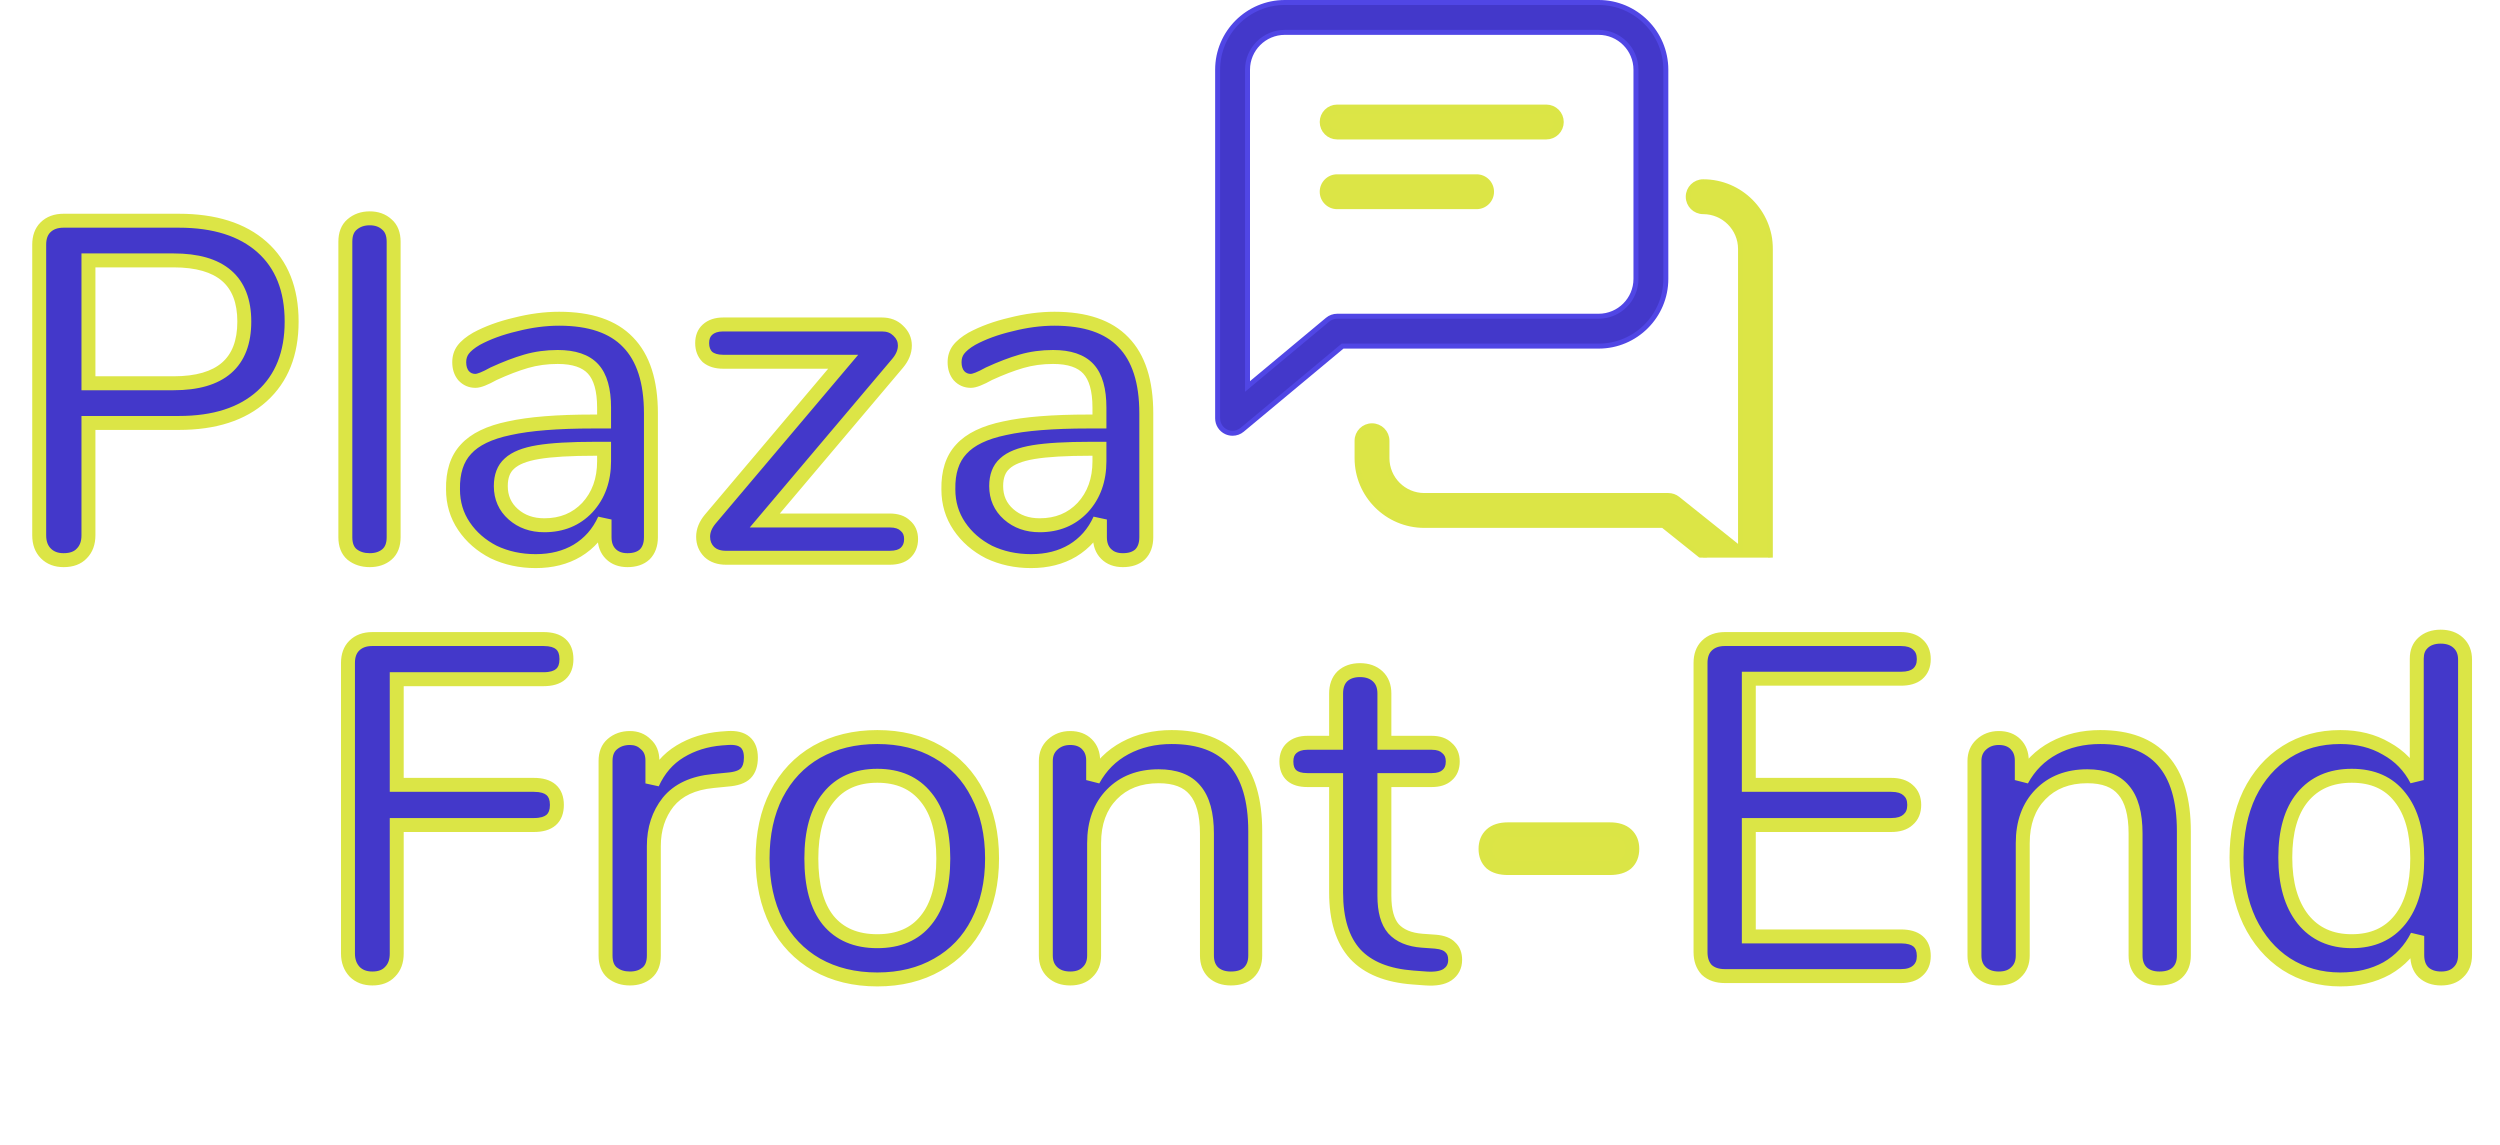 <svg width="251" height="115" viewBox="0 0 251 115" fill="none" xmlns="http://www.w3.org/2000/svg">
<path d="M6.384 56.24C5.648 56.24 5.056 56.016 4.608 55.568C4.16 55.12 3.936 54.512 3.936 53.744V24.56C3.936 23.824 4.144 23.248 4.56 22.832C5.008 22.384 5.616 22.16 6.384 22.16H17.952C21.536 22.16 24.32 23.04 26.304 24.8C28.288 26.56 29.28 29.056 29.28 32.288C29.28 35.488 28.288 37.984 26.304 39.776C24.32 41.568 21.536 42.464 17.952 42.464H8.88V53.744C8.88 54.512 8.656 55.12 8.208 55.568C7.792 56.016 7.184 56.24 6.384 56.24ZM17.424 38.48C22.16 38.48 24.528 36.416 24.528 32.288C24.528 28.192 22.16 26.144 17.424 26.144H8.88V38.48H17.424ZM37.12 56.24C36.416 56.24 35.825 56.048 35.344 55.664C34.897 55.28 34.672 54.704 34.672 53.936V24.272C34.672 23.504 34.897 22.928 35.344 22.544C35.825 22.128 36.416 21.92 37.12 21.92C37.825 21.92 38.401 22.128 38.849 22.544C39.297 22.928 39.52 23.504 39.52 24.272V53.936C39.52 54.704 39.297 55.28 38.849 55.664C38.401 56.048 37.825 56.24 37.12 56.24ZM56.138 32C59.242 32 61.545 32.784 63.05 34.352C64.585 35.92 65.353 38.304 65.353 41.504V53.936C65.353 54.672 65.145 55.248 64.73 55.664C64.314 56.048 63.737 56.24 63.002 56.24C62.297 56.24 61.737 56.032 61.322 55.616C60.906 55.2 60.697 54.64 60.697 53.936V52.16C60.09 53.504 59.178 54.544 57.962 55.28C56.778 55.984 55.386 56.336 53.785 56.336C52.249 56.336 50.842 56.032 49.562 55.424C48.313 54.784 47.322 53.92 46.586 52.832C45.849 51.744 45.481 50.512 45.481 49.136C45.45 47.408 45.882 46.064 46.778 45.104C47.673 44.112 49.13 43.408 51.145 42.992C53.161 42.544 55.962 42.32 59.545 42.32H60.65V40.928C60.65 39.136 60.282 37.84 59.545 37.04C58.809 36.24 57.626 35.84 55.993 35.84C54.873 35.84 53.818 35.984 52.825 36.272C51.834 36.56 50.745 36.976 49.562 37.52C48.697 38 48.09 38.24 47.737 38.24C47.258 38.24 46.858 38.064 46.538 37.712C46.249 37.36 46.105 36.912 46.105 36.368C46.105 35.888 46.233 35.472 46.489 35.12C46.778 34.736 47.225 34.368 47.834 34.016C48.953 33.408 50.266 32.928 51.77 32.576C53.273 32.192 54.73 32 56.138 32ZM54.65 52.736C56.41 52.736 57.849 52.144 58.969 50.96C60.09 49.744 60.65 48.192 60.65 46.304V45.056H59.785C57.289 45.056 55.37 45.168 54.026 45.392C52.681 45.616 51.721 46 51.145 46.544C50.569 47.056 50.282 47.808 50.282 48.8C50.282 49.952 50.697 50.896 51.529 51.632C52.361 52.368 53.401 52.736 54.65 52.736ZM89.313 52.256C90.017 52.256 90.545 52.432 90.897 52.784C91.281 53.104 91.473 53.552 91.473 54.128C91.473 54.704 91.281 55.168 90.897 55.52C90.545 55.84 90.017 56 89.313 56H72.897C72.193 56 71.633 55.808 71.217 55.424C70.801 55.008 70.593 54.496 70.593 53.888C70.593 53.28 70.833 52.688 71.313 52.112L84.657 36.32H72.609C71.937 36.32 71.409 36.16 71.025 35.84C70.673 35.488 70.497 35.024 70.497 34.448C70.497 33.872 70.673 33.424 71.025 33.104C71.409 32.752 71.937 32.576 72.609 32.576H88.545C89.217 32.576 89.761 32.784 90.177 33.2C90.625 33.616 90.849 34.112 90.849 34.688C90.849 35.296 90.609 35.888 90.129 36.464L76.785 52.256H89.313ZM105.872 32C108.976 32 111.28 32.784 112.784 34.352C114.32 35.92 115.088 38.304 115.088 41.504V53.936C115.088 54.672 114.88 55.248 114.464 55.664C114.048 56.048 113.472 56.24 112.736 56.24C112.032 56.24 111.472 56.032 111.056 55.616C110.64 55.2 110.432 54.64 110.432 53.936V52.16C109.824 53.504 108.912 54.544 107.696 55.28C106.512 55.984 105.12 56.336 103.52 56.336C101.984 56.336 100.576 56.032 99.296 55.424C98.048 54.784 97.056 53.92 96.32 52.832C95.584 51.744 95.216 50.512 95.216 49.136C95.184 47.408 95.616 46.064 96.512 45.104C97.408 44.112 98.864 43.408 100.88 42.992C102.896 42.544 105.696 42.32 109.28 42.32H110.384V40.928C110.384 39.136 110.016 37.84 109.28 37.04C108.544 36.24 107.36 35.84 105.728 35.84C104.608 35.84 103.552 35.984 102.56 36.272C101.568 36.56 100.48 36.976 99.296 37.52C98.432 38 97.824 38.24 97.472 38.24C96.992 38.24 96.592 38.064 96.272 37.712C95.984 37.36 95.84 36.912 95.84 36.368C95.84 35.888 95.968 35.472 96.224 35.12C96.512 34.736 96.96 34.368 97.568 34.016C98.688 33.408 100 32.928 101.504 32.576C103.008 32.192 104.464 32 105.872 32ZM104.384 52.736C106.144 52.736 107.584 52.144 108.704 50.96C109.824 49.744 110.384 48.192 110.384 46.304V45.056H109.52C107.024 45.056 105.104 45.168 103.76 45.392C102.416 45.616 101.456 46 100.88 46.544C100.304 47.056 100.016 47.808 100.016 48.8C100.016 49.952 100.432 50.896 101.264 51.632C102.096 52.368 103.136 52.736 104.384 52.736Z" fill="#4338CA"/>
<path d="M4.608 55.568L4.113 56.063L4.113 56.063L4.608 55.568ZM4.56 22.832L4.065 22.337L4.065 22.337L4.56 22.832ZM26.304 24.8L26.768 24.276L26.768 24.276L26.304 24.8ZM26.304 39.776L25.835 39.257L25.835 39.257L26.304 39.776ZM8.88 42.464V41.764H8.18V42.464H8.88ZM8.208 55.568L7.713 55.073L7.704 55.082L7.695 55.092L8.208 55.568ZM8.88 26.144V25.444H8.18V26.144H8.88ZM8.88 38.48H8.18V39.18H8.88V38.48ZM6.384 55.54C5.801 55.54 5.398 55.368 5.103 55.073L4.113 56.063C4.714 56.663 5.495 56.94 6.384 56.94V55.54ZM5.103 55.073C4.813 54.783 4.636 54.368 4.636 53.744H3.236C3.236 54.656 3.507 55.457 4.113 56.063L5.103 55.073ZM4.636 53.744V24.56H3.236V53.744H4.636ZM4.636 24.56C4.636 23.96 4.801 23.581 5.055 23.327L4.065 22.337C3.487 22.915 3.236 23.688 3.236 24.56H4.636ZM5.055 23.327C5.345 23.037 5.76 22.86 6.384 22.86V21.46C5.472 21.46 4.671 21.731 4.065 22.337L5.055 23.327ZM6.384 22.86H17.952V21.46H6.384V22.86ZM17.952 22.86C21.426 22.86 24.023 23.712 25.84 25.324L26.768 24.276C24.617 22.368 21.646 21.46 17.952 21.46V22.86ZM25.84 25.324C27.642 26.922 28.58 29.209 28.58 32.288H29.98C29.98 28.903 28.934 26.198 26.768 24.276L25.84 25.324ZM28.58 32.288C28.58 35.333 27.643 37.623 25.835 39.257L26.773 40.295C28.933 38.345 29.98 35.644 29.98 32.288H28.58ZM25.835 39.257C24.018 40.898 21.423 41.764 17.952 41.764V43.164C21.649 43.164 24.622 42.238 26.773 40.295L25.835 39.257ZM17.952 41.764H8.88V43.164H17.952V41.764ZM8.18 42.464V53.744H9.58V42.464H8.18ZM8.18 53.744C8.18 54.368 8.003 54.783 7.713 55.073L8.703 56.063C9.309 55.457 9.58 54.656 9.58 53.744H8.18ZM7.695 55.092C7.449 55.356 7.053 55.54 6.384 55.54V56.94C7.315 56.94 8.135 56.675 8.721 56.044L7.695 55.092ZM17.424 39.18C19.878 39.18 21.849 38.647 23.212 37.46C24.593 36.256 25.228 34.487 25.228 32.288H23.828C23.828 34.217 23.279 35.544 22.292 36.404C21.287 37.281 19.706 37.78 17.424 37.78V39.18ZM25.228 32.288C25.228 30.104 24.592 28.346 23.21 27.151C21.847 25.972 19.877 25.444 17.424 25.444V26.844C19.707 26.844 21.289 27.34 22.294 28.209C23.28 29.062 23.828 30.377 23.828 32.288H25.228ZM17.424 25.444H8.88V26.844H17.424V25.444ZM8.18 26.144V38.48H9.58V26.144H8.18ZM8.88 39.18H17.424V37.78H8.88V39.18ZM35.344 55.664L34.889 56.196L34.898 56.203L34.907 56.211L35.344 55.664ZM35.344 22.544L35.8 23.076L35.803 23.073L35.344 22.544ZM38.849 22.544L38.372 23.057L38.382 23.066L38.393 23.076L38.849 22.544ZM38.849 55.664L39.304 56.196L38.849 55.664ZM37.12 55.54C36.551 55.54 36.12 55.388 35.782 55.117L34.907 56.211C35.529 56.708 36.282 56.94 37.12 56.94V55.54ZM35.8 55.133C35.551 54.919 35.373 54.566 35.373 53.936H33.972C33.972 54.843 34.242 55.641 34.889 56.196L35.8 55.133ZM35.373 53.936V24.272H33.972V53.936H35.373ZM35.373 24.272C35.373 23.642 35.551 23.289 35.8 23.076L34.889 22.012C34.242 22.567 33.972 23.366 33.972 24.272H35.373ZM35.803 23.073C36.142 22.779 36.565 22.62 37.12 22.62V21.22C36.268 21.22 35.507 21.477 34.886 22.015L35.803 23.073ZM37.12 22.62C37.676 22.62 38.073 22.779 38.372 23.057L39.325 22.031C38.728 21.477 37.972 21.22 37.12 21.22V22.62ZM38.393 23.076C38.642 23.289 38.821 23.642 38.821 24.272H40.221C40.221 23.366 39.951 22.567 39.304 22.012L38.393 23.076ZM38.821 24.272V53.936H40.221V24.272H38.821ZM38.821 53.936C38.821 54.566 38.642 54.919 38.393 55.133L39.304 56.196C39.951 55.641 40.221 54.843 40.221 53.936H38.821ZM38.393 55.133C38.095 55.388 37.691 55.54 37.12 55.54V56.94C37.958 56.94 38.706 56.708 39.304 56.196L38.393 55.133ZM63.05 34.352L62.544 34.837L62.55 34.842L63.05 34.352ZM64.73 55.664L65.204 56.178L65.215 56.169L65.225 56.159L64.73 55.664ZM61.322 55.616L60.827 56.111L61.322 55.616ZM60.697 52.16H61.398L60.06 51.871L60.697 52.16ZM57.962 55.28L58.319 55.882L58.324 55.879L57.962 55.28ZM49.562 55.424L49.242 56.047L49.252 56.052L49.261 56.056L49.562 55.424ZM46.586 52.832L46.006 53.224L46.006 53.224L46.586 52.832ZM45.481 49.136H46.182L46.181 49.123L45.481 49.136ZM46.778 45.104L47.289 45.582L47.297 45.573L46.778 45.104ZM51.145 42.992L51.287 43.678L51.297 43.675L51.145 42.992ZM60.65 42.32V43.02H61.349V42.32H60.65ZM49.562 37.52L49.269 36.884L49.245 36.895L49.222 36.908L49.562 37.52ZM46.538 37.712L45.996 38.155L46.007 38.169L46.02 38.183L46.538 37.712ZM46.489 35.12L45.929 34.7L45.923 34.708L46.489 35.12ZM47.834 34.016L47.499 33.401L47.491 33.405L47.483 33.41L47.834 34.016ZM51.77 32.576L51.929 33.258L51.943 33.254L51.77 32.576ZM58.969 50.96L59.478 51.441L59.484 51.434L58.969 50.96ZM60.65 45.056H61.349V44.356H60.65V45.056ZM51.145 46.544L51.611 47.067L51.618 47.06L51.626 47.053L51.145 46.544ZM51.529 51.632L51.066 52.156L51.066 52.156L51.529 51.632ZM56.138 32.7C59.134 32.7 61.22 33.456 62.544 34.837L63.555 33.867C61.871 32.112 59.349 31.3 56.138 31.3V32.7ZM62.55 34.842C63.909 36.23 64.653 38.404 64.653 41.504H66.053C66.053 38.204 65.262 35.611 63.55 33.862L62.55 34.842ZM64.653 41.504V53.936H66.053V41.504H64.653ZM64.653 53.936C64.653 54.536 64.488 54.915 64.234 55.169L65.225 56.159C65.803 55.581 66.053 54.808 66.053 53.936H64.653ZM64.255 55.15C64.003 55.382 63.616 55.54 63.002 55.54V56.94C63.859 56.94 64.624 56.714 65.204 56.178L64.255 55.15ZM63.002 55.54C62.444 55.54 62.076 55.38 61.816 55.121L60.827 56.111C61.399 56.684 62.151 56.94 63.002 56.94V55.54ZM61.816 55.121C61.557 54.862 61.398 54.493 61.398 53.936H59.998C59.998 54.786 60.254 55.538 60.827 56.111L61.816 55.121ZM61.398 53.936V52.16H59.998V53.936H61.398ZM60.06 51.871C59.508 53.092 58.689 54.021 57.599 54.681L58.324 55.879C59.666 55.067 60.671 53.916 61.335 52.449L60.06 51.871ZM57.604 54.678C56.544 55.308 55.28 55.636 53.785 55.636V57.036C55.491 57.036 57.011 56.66 58.319 55.882L57.604 54.678ZM53.785 55.636C52.344 55.636 51.04 55.352 49.862 54.792L49.261 56.056C50.643 56.712 52.154 57.036 53.785 57.036V55.636ZM49.881 54.801C48.73 54.211 47.831 53.424 47.165 52.44L46.006 53.224C46.812 54.416 47.897 55.357 49.242 56.047L49.881 54.801ZM47.165 52.44C46.511 51.473 46.181 50.379 46.181 49.136H44.782C44.782 50.645 45.188 52.015 46.006 53.224L47.165 52.44ZM46.181 49.123C46.152 47.517 46.553 46.371 47.289 45.582L46.266 44.626C45.21 45.757 44.747 47.298 44.782 49.149L46.181 49.123ZM47.297 45.573C48.052 44.737 49.343 44.079 51.287 43.678L51.004 42.306C48.916 42.737 47.295 43.487 46.258 44.635L47.297 45.573ZM51.297 43.675C53.24 43.244 55.981 43.02 59.545 43.02V41.62C55.942 41.62 53.083 41.844 50.994 42.309L51.297 43.675ZM59.545 43.02H60.65V41.62H59.545V43.02ZM61.349 42.32V40.928H59.95V42.32H61.349ZM61.349 40.928C61.349 39.067 60.972 37.557 60.061 36.566L59.03 37.514C59.591 38.123 59.95 39.205 59.95 40.928H61.349ZM60.061 36.566C59.138 35.563 57.723 35.14 55.993 35.14V36.54C57.528 36.54 58.481 36.917 59.03 37.514L60.061 36.566ZM55.993 35.14C54.813 35.14 53.691 35.292 52.63 35.6L53.021 36.944C53.944 36.676 54.934 36.54 55.993 36.54V35.14ZM52.63 35.6C51.598 35.9 50.477 36.329 49.269 36.884L49.854 38.156C51.014 37.623 52.069 37.221 53.021 36.944L52.63 35.6ZM49.222 36.908C48.804 37.14 48.466 37.304 48.2 37.409C47.92 37.519 47.779 37.54 47.737 37.54V38.94C48.047 38.94 48.387 38.841 48.715 38.711C49.057 38.576 49.455 38.38 49.901 38.132L49.222 36.908ZM47.737 37.54C47.453 37.54 47.241 37.446 47.056 37.241L46.02 38.183C46.474 38.682 47.062 38.94 47.737 38.94V37.54ZM47.079 37.269C46.913 37.065 46.806 36.783 46.806 36.368H45.406C45.406 37.041 45.586 37.655 45.996 38.155L47.079 37.269ZM46.806 36.368C46.806 36.02 46.896 35.752 47.056 35.532L45.923 34.708C45.571 35.192 45.406 35.756 45.406 36.368H46.806ZM47.05 35.54C47.261 35.258 47.623 34.947 48.184 34.622L47.483 33.41C46.828 33.789 46.294 34.214 45.929 34.7L47.05 35.54ZM48.167 34.631C49.222 34.059 50.474 33.598 51.929 33.258L51.61 31.894C50.057 32.258 48.685 32.758 47.499 33.401L48.167 34.631ZM51.943 33.254C53.396 32.883 54.794 32.7 56.138 32.7V31.3C54.666 31.3 53.151 31.501 51.596 31.898L51.943 33.254ZM54.65 53.436C56.585 53.436 58.215 52.777 59.478 51.441L58.461 50.479C57.484 51.511 56.234 52.036 54.65 52.036V53.436ZM59.484 51.434C60.74 50.071 61.349 48.341 61.349 46.304H59.95C59.95 48.043 59.439 49.417 58.455 50.486L59.484 51.434ZM61.349 46.304V45.056H59.95V46.304H61.349ZM60.65 44.356H59.785V45.756H60.65V44.356ZM59.785 44.356C57.277 44.356 55.312 44.468 53.91 44.702L54.141 46.083C55.427 45.868 57.302 45.756 59.785 45.756V44.356ZM53.91 44.702C52.517 44.934 51.392 45.349 50.665 46.035L51.626 47.053C52.051 46.651 52.846 46.298 54.141 46.083L53.91 44.702ZM50.68 46.021C49.915 46.702 49.581 47.669 49.581 48.8H50.981C50.981 47.947 51.224 47.41 51.611 47.067L50.68 46.021ZM49.581 48.8C49.581 50.144 50.077 51.282 51.066 52.156L51.993 51.108C51.318 50.51 50.981 49.76 50.981 48.8H49.581ZM51.066 52.156C52.042 53.02 53.253 53.436 54.65 53.436V52.036C53.55 52.036 52.681 51.716 51.993 51.108L51.066 52.156ZM90.897 52.784L90.402 53.279L90.424 53.301L90.449 53.322L90.897 52.784ZM90.897 55.52L91.368 56.038L91.37 56.036L90.897 55.52ZM71.217 55.424L70.722 55.919L70.732 55.929L70.742 55.938L71.217 55.424ZM71.313 52.112L70.778 51.66L70.775 51.664L71.313 52.112ZM84.657 36.32L85.192 36.772L86.165 35.62H84.657V36.32ZM71.025 35.84L70.53 36.335L70.552 36.357L70.577 36.378L71.025 35.84ZM71.025 33.104L71.496 33.622L71.498 33.62L71.025 33.104ZM90.177 33.2L89.682 33.695L89.691 33.704L89.701 33.713L90.177 33.2ZM90.129 36.464L90.664 36.916L90.667 36.912L90.129 36.464ZM76.785 52.256L76.25 51.804L75.277 52.956H76.785V52.256ZM89.313 52.956C89.909 52.956 90.228 53.105 90.402 53.279L91.392 52.289C90.862 51.759 90.125 51.556 89.313 51.556V52.956ZM90.449 53.322C90.648 53.488 90.773 53.724 90.773 54.128H92.173C92.173 53.38 91.914 52.72 91.345 52.246L90.449 53.322ZM90.773 54.128C90.773 54.531 90.647 54.799 90.424 55.004L91.37 56.036C91.915 55.537 92.173 54.877 92.173 54.128H90.773ZM90.426 55.002C90.253 55.16 89.925 55.3 89.313 55.3V56.7C90.109 56.7 90.837 56.52 91.368 56.038L90.426 55.002ZM89.313 55.3H72.897V56.7H89.313V55.3ZM72.897 55.3C72.324 55.3 71.949 55.147 71.692 54.91L70.742 55.938C71.317 56.469 72.062 56.7 72.897 56.7V55.3ZM71.712 54.929C71.432 54.649 71.293 54.317 71.293 53.888H69.893C69.893 54.675 70.17 55.367 70.722 55.919L71.712 54.929ZM71.293 53.888C71.293 53.479 71.45 53.041 71.851 52.56L70.775 51.664C70.216 52.335 69.893 53.081 69.893 53.888H71.293ZM71.848 52.564L85.192 36.772L84.122 35.868L70.778 51.66L71.848 52.564ZM84.657 35.62H72.609V37.02H84.657V35.62ZM72.609 35.62C72.044 35.62 71.694 35.486 71.473 35.302L70.577 36.378C71.124 36.834 71.83 37.02 72.609 37.02V35.62ZM71.52 35.345C71.32 35.145 71.197 34.87 71.197 34.448H69.797C69.797 35.178 70.026 35.831 70.53 36.335L71.52 35.345ZM71.197 34.448C71.197 34.024 71.32 33.782 71.496 33.622L70.554 32.586C70.026 33.066 69.797 33.72 69.797 34.448H71.197ZM71.498 33.62C71.719 33.417 72.06 33.276 72.609 33.276V31.876C71.814 31.876 71.099 32.087 70.552 32.588L71.498 33.62ZM72.609 33.276H88.545V31.876H72.609V33.276ZM88.545 33.276C89.06 33.276 89.416 33.429 89.682 33.695L90.672 32.705C90.106 32.139 89.374 31.876 88.545 31.876V33.276ZM89.701 33.713C90.016 34.006 90.149 34.32 90.149 34.688H91.549C91.549 33.904 91.234 33.226 90.653 32.687L89.701 33.713ZM90.149 34.688C90.149 35.097 89.992 35.535 89.591 36.016L90.667 36.912C91.226 36.241 91.549 35.495 91.549 34.688H90.149ZM89.594 36.012L76.25 51.804L77.32 52.708L90.664 36.916L89.594 36.012ZM76.785 52.956H89.313V51.556H76.785V52.956ZM112.784 34.352L112.279 34.837L112.284 34.842L112.784 34.352ZM114.464 55.664L114.939 56.178L114.949 56.169L114.959 56.159L114.464 55.664ZM111.056 55.616L110.561 56.111L111.056 55.616ZM110.432 52.16H111.132L109.794 51.871L110.432 52.16ZM107.696 55.28L108.054 55.882L108.058 55.879L107.696 55.28ZM99.296 55.424L98.977 56.047L98.986 56.052L98.996 56.056L99.296 55.424ZM96.32 52.832L95.74 53.224L95.74 53.224L96.32 52.832ZM95.216 49.136H95.916L95.916 49.123L95.216 49.136ZM96.512 45.104L97.024 45.582L97.031 45.573L96.512 45.104ZM100.88 42.992L101.021 43.678L101.032 43.675L100.88 42.992ZM110.384 42.32V43.02H111.084V42.32H110.384ZM99.296 37.52L99.004 36.884L98.979 36.895L98.956 36.908L99.296 37.52ZM96.272 37.712L95.73 38.155L95.742 38.169L95.754 38.183L96.272 37.712ZM96.224 35.12L95.664 34.7L95.658 34.708L96.224 35.12ZM97.568 34.016L97.234 33.401L97.225 33.405L97.217 33.41L97.568 34.016ZM101.504 32.576L101.663 33.258L101.677 33.254L101.504 32.576ZM108.704 50.96L109.212 51.441L109.219 51.434L108.704 50.96ZM110.384 45.056H111.084V44.356H110.384V45.056ZM100.88 46.544L101.345 47.067L101.353 47.06L101.361 47.053L100.88 46.544ZM101.264 51.632L100.8 52.156L100.8 52.156L101.264 51.632ZM105.872 32.7C108.868 32.7 110.955 33.456 112.279 34.837L113.289 33.867C111.605 32.112 109.084 31.3 105.872 31.3V32.7ZM112.284 34.842C113.643 36.23 114.388 38.404 114.388 41.504H115.788C115.788 38.204 114.997 35.611 113.284 33.862L112.284 34.842ZM114.388 41.504V53.936H115.788V41.504H114.388ZM114.388 53.936C114.388 54.536 114.222 54.915 113.969 55.169L114.959 56.159C115.537 55.581 115.788 54.808 115.788 53.936H114.388ZM113.989 55.15C113.737 55.382 113.35 55.54 112.736 55.54V56.94C113.593 56.94 114.358 56.714 114.939 56.178L113.989 55.15ZM112.736 55.54C112.178 55.54 111.81 55.38 111.551 55.121L110.561 56.111C111.133 56.684 111.885 56.94 112.736 56.94V55.54ZM111.551 55.121C111.291 54.862 111.132 54.493 111.132 53.936H109.732C109.732 54.786 109.988 55.538 110.561 56.111L111.551 55.121ZM111.132 53.936V52.16H109.732V53.936H111.132ZM109.794 51.871C109.242 53.092 108.424 54.021 107.333 54.681L108.058 55.879C109.4 55.067 110.406 53.916 111.07 52.449L109.794 51.871ZM107.338 54.678C106.279 55.308 105.015 55.636 103.52 55.636V57.036C105.225 57.036 106.745 56.66 108.054 55.882L107.338 54.678ZM103.52 55.636C102.079 55.636 100.775 55.352 99.596 54.792L98.996 56.056C100.377 56.712 101.889 57.036 103.52 57.036V55.636ZM99.615 54.801C98.465 54.211 97.565 53.424 96.9 52.44L95.74 53.224C96.546 54.416 97.631 55.357 98.977 56.047L99.615 54.801ZM96.9 52.44C96.246 51.473 95.916 50.379 95.916 49.136H94.516C94.516 50.645 94.922 52.015 95.74 53.224L96.9 52.44ZM95.916 49.123C95.886 47.517 96.287 46.371 97.024 45.582L96 44.626C94.945 45.757 94.482 47.298 94.516 49.149L95.916 49.123ZM97.031 45.573C97.787 44.737 99.077 44.079 101.021 43.678L100.738 42.306C98.65 42.737 97.029 43.487 95.992 44.635L97.031 45.573ZM101.032 43.675C102.974 43.244 105.716 43.02 109.28 43.02V41.62C105.676 41.62 102.817 41.844 100.728 42.309L101.032 43.675ZM109.28 43.02H110.384V41.62H109.28V43.02ZM111.084 42.32V40.928H109.684V42.32H111.084ZM111.084 40.928C111.084 39.067 110.707 37.557 109.795 36.566L108.765 37.514C109.325 38.123 109.684 39.205 109.684 40.928H111.084ZM109.795 36.566C108.872 35.563 107.457 35.14 105.728 35.14V36.54C107.262 36.54 108.216 36.917 108.765 37.514L109.795 36.566ZM105.728 35.14C104.547 35.14 103.425 35.292 102.365 35.6L102.755 36.944C103.679 36.676 104.668 36.54 105.728 36.54V35.14ZM102.365 35.6C101.332 35.9 100.211 36.329 99.004 36.884L99.588 38.156C100.748 37.623 101.804 37.221 102.755 36.944L102.365 35.6ZM98.956 36.908C98.539 37.14 98.2 37.304 97.935 37.409C97.655 37.519 97.514 37.54 97.472 37.54V38.94C97.782 38.94 98.121 38.841 98.449 38.711C98.792 38.576 99.189 38.38 99.636 38.132L98.956 36.908ZM97.472 37.54C97.187 37.54 96.976 37.446 96.79 37.241L95.754 38.183C96.208 38.682 96.797 38.94 97.472 38.94V37.54ZM96.814 37.269C96.647 37.065 96.54 36.783 96.54 36.368H95.14C95.14 37.041 95.321 37.655 95.73 38.155L96.814 37.269ZM96.54 36.368C96.54 36.02 96.63 35.752 96.79 35.532L95.658 34.708C95.306 35.192 95.14 35.756 95.14 36.368H96.54ZM96.784 35.54C96.996 35.258 97.358 34.947 97.919 34.622L97.217 33.41C96.562 33.789 96.028 34.214 95.664 34.7L96.784 35.54ZM97.902 34.631C98.957 34.059 100.208 33.598 101.663 33.258L101.344 31.894C99.792 32.258 98.419 32.758 97.234 33.401L97.902 34.631ZM101.677 33.254C103.13 32.883 104.528 32.7 105.872 32.7V31.3C104.4 31.3 102.886 31.501 101.331 31.898L101.677 33.254ZM104.384 53.436C106.319 53.436 107.949 52.777 109.212 51.441L108.195 50.479C107.219 51.511 105.969 52.036 104.384 52.036V53.436ZM109.219 51.434C110.475 50.071 111.084 48.341 111.084 46.304H109.684C109.684 48.043 109.173 49.417 108.189 50.486L109.219 51.434ZM111.084 46.304V45.056H109.684V46.304H111.084ZM110.384 44.356H109.52V45.756H110.384V44.356ZM109.52 44.356C107.011 44.356 105.046 44.468 103.645 44.702L103.875 46.083C105.162 45.868 107.036 45.756 109.52 45.756V44.356ZM103.645 44.702C102.251 44.934 101.126 45.349 100.399 46.035L101.361 47.053C101.786 46.651 102.581 46.298 103.875 46.083L103.645 44.702ZM100.415 46.021C99.649 46.702 99.316 47.669 99.316 48.8H100.716C100.716 47.947 100.959 47.41 101.345 47.067L100.415 46.021ZM99.316 48.8C99.316 50.144 99.812 51.282 100.8 52.156L101.728 51.108C101.052 50.51 100.716 49.76 100.716 48.8H99.316ZM100.8 52.156C101.776 53.02 102.988 53.436 104.384 53.436V52.036C103.284 52.036 102.416 51.716 101.728 51.108L100.8 52.156Z" fill="#DCE546"/>
<path d="M37.384 98.24C36.648 98.24 36.056 98.016 35.608 97.568C35.16 97.088 34.936 96.48 34.936 95.744V66.56C34.936 65.824 35.144 65.248 35.56 64.832C36.008 64.384 36.616 64.16 37.384 64.16H54.568C56.104 64.16 56.872 64.832 56.872 66.176C56.872 67.52 56.104 68.192 54.568 68.192H39.832V78.8H53.608C55.144 78.8 55.912 79.472 55.912 80.816C55.912 82.16 55.144 82.832 53.608 82.832H39.832V95.744C39.832 96.512 39.608 97.12 39.16 97.568C38.744 98.016 38.152 98.24 37.384 98.24ZM73.085 74.096C74.621 74 75.389 74.656 75.389 76.064C75.389 76.768 75.213 77.296 74.862 77.648C74.51 78 73.901 78.208 73.037 78.272L71.597 78.416C69.582 78.608 68.078 79.312 67.085 80.528C66.126 81.744 65.645 83.216 65.645 84.944V95.936C65.645 96.704 65.421 97.28 64.974 97.664C64.525 98.048 63.95 98.24 63.245 98.24C62.541 98.24 61.95 98.048 61.469 97.664C61.022 97.28 60.797 96.704 60.797 95.936V76.4C60.797 75.664 61.022 75.104 61.469 74.72C61.95 74.304 62.541 74.096 63.245 74.096C63.886 74.096 64.413 74.304 64.829 74.72C65.278 75.104 65.501 75.648 65.501 76.352V78.656C66.141 77.248 67.07 76.176 68.285 75.44C69.501 74.704 70.877 74.272 72.413 74.144L73.085 74.096ZM88.083 98.336C85.779 98.336 83.747 97.84 81.987 96.848C80.259 95.856 78.915 94.448 77.955 92.624C77.027 90.768 76.563 88.624 76.563 86.192C76.563 83.728 77.027 81.584 77.955 79.76C78.915 77.904 80.259 76.48 81.987 75.488C83.747 74.496 85.779 74 88.083 74C90.387 74 92.403 74.496 94.131 75.488C95.891 76.48 97.235 77.904 98.163 79.76C99.123 81.584 99.603 83.728 99.603 86.192C99.603 88.624 99.123 90.768 98.163 92.624C97.235 94.448 95.891 95.856 94.131 96.848C92.403 97.84 90.387 98.336 88.083 98.336ZM88.083 94.496C90.227 94.496 91.859 93.792 92.979 92.384C94.131 90.976 94.707 88.912 94.707 86.192C94.707 83.504 94.131 81.456 92.979 80.048C91.827 78.608 90.195 77.888 88.083 77.888C85.971 77.888 84.339 78.608 83.187 80.048C82.035 81.456 81.459 83.504 81.459 86.192C81.459 88.912 82.019 90.976 83.139 92.384C84.291 93.792 85.939 94.496 88.083 94.496ZM117.625 74C123.225 74 126.025 77.152 126.025 83.456V95.936C126.025 96.672 125.801 97.248 125.353 97.664C124.937 98.048 124.345 98.24 123.577 98.24C122.841 98.24 122.249 98.032 121.801 97.616C121.385 97.2 121.177 96.64 121.177 95.936V83.696C121.177 81.712 120.777 80.256 119.977 79.328C119.209 78.4 117.993 77.936 116.329 77.936C114.377 77.936 112.809 78.544 111.625 79.76C110.441 80.976 109.849 82.608 109.849 84.656V95.936C109.849 96.64 109.625 97.2 109.177 97.616C108.761 98.032 108.185 98.24 107.449 98.24C106.713 98.24 106.121 98.032 105.673 97.616C105.225 97.2 105.001 96.64 105.001 95.936V76.4C105.001 75.728 105.225 75.184 105.673 74.768C106.153 74.32 106.745 74.096 107.449 74.096C108.153 74.096 108.713 74.304 109.129 74.72C109.545 75.136 109.753 75.68 109.753 76.352V78.32C110.521 76.912 111.593 75.84 112.969 75.104C114.345 74.368 115.897 74 117.625 74ZM144.129 94.544C144.833 94.608 145.329 94.8 145.617 95.12C145.937 95.408 146.097 95.824 146.097 96.368C146.097 97.008 145.841 97.504 145.329 97.856C144.849 98.176 144.129 98.304 143.169 98.24L141.873 98.144C139.281 97.952 137.345 97.168 136.065 95.792C134.785 94.384 134.145 92.32 134.145 89.6V78.32H131.265C129.857 78.32 129.153 77.696 129.153 76.448C129.153 75.872 129.329 75.424 129.681 75.104C130.065 74.752 130.593 74.576 131.265 74.576H134.145V69.632C134.145 68.896 134.353 68.32 134.769 67.904C135.217 67.488 135.809 67.28 136.545 67.28C137.281 67.28 137.873 67.488 138.321 67.904C138.769 68.32 138.993 68.896 138.993 69.632V74.576H143.745C144.417 74.576 144.929 74.752 145.281 75.104C145.665 75.424 145.857 75.872 145.857 76.448C145.857 77.056 145.665 77.52 145.281 77.84C144.929 78.16 144.417 78.32 143.745 78.32H138.993V89.936C138.993 91.44 139.297 92.544 139.905 93.248C140.545 93.952 141.505 94.352 142.785 94.448L144.129 94.544ZM173.181 98C172.413 98 171.805 97.792 171.357 97.376C170.941 96.928 170.733 96.336 170.733 95.6V66.56C170.733 65.824 170.941 65.248 171.357 64.832C171.805 64.384 172.413 64.16 173.181 64.16H190.845C191.581 64.16 192.141 64.336 192.525 64.688C192.941 65.04 193.149 65.536 193.149 66.176C193.149 66.816 192.941 67.312 192.525 67.664C192.141 67.984 191.581 68.144 190.845 68.144H175.581V78.8H189.885C190.621 78.8 191.181 78.976 191.565 79.328C191.981 79.68 192.189 80.176 192.189 80.816C192.189 81.456 191.981 81.952 191.565 82.304C191.181 82.656 190.621 82.832 189.885 82.832H175.581V94.016H190.845C192.381 94.016 193.149 94.672 193.149 95.984C193.149 96.624 192.941 97.12 192.525 97.472C192.141 97.824 191.581 98 190.845 98H173.181ZM210.859 74C216.459 74 219.259 77.152 219.259 83.456V95.936C219.259 96.672 219.035 97.248 218.587 97.664C218.171 98.048 217.579 98.24 216.811 98.24C216.075 98.24 215.483 98.032 215.035 97.616C214.619 97.2 214.411 96.64 214.411 95.936V83.696C214.411 81.712 214.011 80.256 213.211 79.328C212.443 78.4 211.227 77.936 209.563 77.936C207.611 77.936 206.043 78.544 204.859 79.76C203.675 80.976 203.083 82.608 203.083 84.656V95.936C203.083 96.64 202.859 97.2 202.411 97.616C201.995 98.032 201.419 98.24 200.683 98.24C199.947 98.24 199.355 98.032 198.907 97.616C198.459 97.2 198.235 96.64 198.235 95.936V76.4C198.235 75.728 198.459 75.184 198.907 74.768C199.387 74.32 199.979 74.096 200.683 74.096C201.387 74.096 201.947 74.304 202.363 74.72C202.779 75.136 202.987 75.68 202.987 76.352V78.32C203.755 76.912 204.827 75.84 206.203 75.104C207.579 74.368 209.131 74 210.859 74ZM245.043 63.92C245.779 63.92 246.371 64.128 246.819 64.544C247.267 64.96 247.491 65.52 247.491 66.224V95.888C247.491 96.624 247.267 97.2 246.819 97.616C246.403 98.032 245.827 98.24 245.091 98.24C244.355 98.24 243.763 98.032 243.315 97.616C242.899 97.2 242.691 96.624 242.691 95.888V93.968C241.987 95.376 240.963 96.464 239.619 97.232C238.275 97.968 236.723 98.336 234.963 98.336C232.947 98.336 231.139 97.824 229.539 96.8C227.971 95.776 226.739 94.336 225.843 92.48C224.979 90.624 224.547 88.496 224.547 86.096C224.547 83.664 224.979 81.536 225.843 79.712C226.739 77.888 227.971 76.48 229.539 75.488C231.107 74.496 232.915 74 234.963 74C236.723 74 238.259 74.384 239.571 75.152C240.915 75.888 241.939 76.944 242.643 78.32V66.128C242.643 65.456 242.851 64.928 243.267 64.544C243.715 64.128 244.307 63.92 245.043 63.92ZM236.115 94.496C238.195 94.496 239.811 93.776 240.963 92.336C242.115 90.896 242.691 88.848 242.691 86.192C242.691 83.536 242.115 81.488 240.963 80.048C239.843 78.608 238.227 77.888 236.115 77.888C234.003 77.888 232.355 78.608 231.171 80.048C230.019 81.456 229.443 83.472 229.443 86.096C229.443 88.72 230.035 90.784 231.219 92.288C232.403 93.76 234.035 94.496 236.115 94.496Z" fill="#4338CA"/>
<path d="M151.403 87.152C150.667 87.152 150.107 86.992 149.723 86.672C149.339 86.32 149.147 85.84 149.147 85.232C149.147 84.624 149.339 84.144 149.723 83.792C150.107 83.44 150.667 83.264 151.403 83.264H161.627C162.363 83.264 162.923 83.44 163.307 83.792C163.691 84.144 163.883 84.624 163.883 85.232C163.883 85.84 163.691 86.32 163.307 86.672C162.923 86.992 162.363 87.152 161.627 87.152H151.403Z" fill="#DCE546"/>
<path d="M35.608 97.568L35.096 98.046L35.105 98.054L35.113 98.063L35.608 97.568ZM35.56 64.832L35.065 64.337L35.065 64.337L35.56 64.832ZM39.832 68.192V67.492H39.132V68.192H39.832ZM39.832 78.8H39.132V79.5H39.832V78.8ZM39.832 82.832V82.132H39.132V82.832H39.832ZM39.16 97.568L38.665 97.073L38.656 97.082L38.647 97.092L39.16 97.568ZM37.384 97.54C36.801 97.54 36.398 97.368 36.103 97.073L35.113 98.063C35.714 98.663 36.495 98.94 37.384 98.94V97.54ZM36.12 97.09C35.808 96.756 35.636 96.326 35.636 95.744H34.236C34.236 96.634 34.512 97.42 35.096 98.046L36.12 97.09ZM35.636 95.744V66.56H34.236V95.744H35.636ZM35.636 66.56C35.636 65.96 35.801 65.581 36.055 65.327L35.065 64.337C34.487 64.915 34.236 65.688 34.236 66.56H35.636ZM36.055 65.327C36.345 65.037 36.76 64.86 37.384 64.86V63.46C36.472 63.46 35.671 63.731 35.065 64.337L36.055 65.327ZM37.384 64.86H54.568V63.46H37.384V64.86ZM54.568 64.86C55.249 64.86 55.63 65.011 55.835 65.191C56.023 65.355 56.172 65.638 56.172 66.176H57.572C57.572 65.37 57.337 64.645 56.757 64.137C56.194 63.645 55.423 63.46 54.568 63.46V64.86ZM56.172 66.176C56.172 66.714 56.023 66.997 55.835 67.161C55.63 67.341 55.249 67.492 54.568 67.492V68.892C55.423 68.892 56.194 68.707 56.757 68.215C57.337 67.707 57.572 66.982 57.572 66.176H56.172ZM54.568 67.492H39.832V68.892H54.568V67.492ZM39.132 68.192V78.8H40.532V68.192H39.132ZM39.832 79.5H53.608V78.1H39.832V79.5ZM53.608 79.5C54.289 79.5 54.67 79.651 54.875 79.831C55.063 79.995 55.212 80.278 55.212 80.816H56.612C56.612 80.01 56.377 79.285 55.797 78.777C55.234 78.285 54.463 78.1 53.608 78.1V79.5ZM55.212 80.816C55.212 81.354 55.063 81.637 54.875 81.801C54.67 81.981 54.289 82.132 53.608 82.132V83.532C54.463 83.532 55.234 83.347 55.797 82.855C56.377 82.347 56.612 81.622 56.612 80.816H55.212ZM53.608 82.132H39.832V83.532H53.608V82.132ZM39.132 82.832V95.744H40.532V82.832H39.132ZM39.132 95.744C39.132 96.368 38.955 96.783 38.665 97.073L39.655 98.063C40.261 97.457 40.532 96.656 40.532 95.744H39.132ZM38.647 97.092C38.396 97.362 38.011 97.54 37.384 97.54V98.94C38.293 98.94 39.092 98.67 39.673 98.044L38.647 97.092ZM73.085 74.096L73.042 73.397L73.036 73.398L73.085 74.096ZM74.862 77.648L74.367 77.153L74.367 77.153L74.862 77.648ZM73.037 78.272L72.986 77.574L72.977 77.575L72.968 77.576L73.037 78.272ZM71.597 78.416L71.664 79.113L71.667 79.112L71.597 78.416ZM67.085 80.528L66.543 80.085L66.536 80.094L67.085 80.528ZM64.974 97.664L65.429 98.195L64.974 97.664ZM61.469 97.664L61.014 98.195L61.023 98.203L61.032 98.211L61.469 97.664ZM61.469 74.72L61.925 75.251L61.928 75.249L61.469 74.72ZM64.829 74.72L64.335 75.215L64.353 75.234L64.374 75.251L64.829 74.72ZM65.501 78.656H64.802L66.139 78.946L65.501 78.656ZM68.285 75.44L68.648 76.039L68.648 76.039L68.285 75.44ZM72.413 74.144L72.364 73.446L72.355 73.446L72.413 74.144ZM73.129 74.795C73.809 74.752 74.171 74.887 74.359 75.048C74.533 75.197 74.689 75.481 74.689 76.064H76.09C76.09 75.239 75.862 74.491 75.268 73.984C74.689 73.489 73.898 73.344 73.042 73.397L73.129 74.795ZM74.689 76.064C74.689 76.66 74.541 76.979 74.367 77.153L75.356 78.143C75.886 77.613 76.09 76.876 76.09 76.064H74.689ZM74.367 77.153C74.194 77.326 73.795 77.514 72.986 77.574L73.089 78.97C74.008 78.902 74.825 78.674 75.356 78.143L74.367 77.153ZM72.968 77.576L71.528 77.719L71.667 79.112L73.107 78.969L72.968 77.576ZM71.531 77.719C69.385 77.924 67.685 78.686 66.543 80.085L67.628 80.971C68.47 79.938 69.778 79.293 71.664 79.113L71.531 77.719ZM66.536 80.094C65.467 81.448 64.945 83.078 64.945 84.944H66.346C66.346 83.354 66.784 82.04 67.635 80.962L66.536 80.094ZM64.945 84.944V95.936H66.346V84.944H64.945ZM64.945 95.936C64.945 96.566 64.767 96.919 64.518 97.132L65.429 98.195C66.076 97.641 66.346 96.843 66.346 95.936H64.945ZM64.518 97.132C64.22 97.388 63.816 97.54 63.245 97.54V98.94C64.083 98.94 64.831 98.708 65.429 98.195L64.518 97.132ZM63.245 97.54C62.676 97.54 62.245 97.388 61.907 97.117L61.032 98.211C61.654 98.708 62.407 98.94 63.245 98.94V97.54ZM61.925 97.132C61.676 96.919 61.498 96.566 61.498 95.936H60.097C60.097 96.843 60.367 97.641 61.014 98.195L61.925 97.132ZM61.498 95.936V76.4H60.097V95.936H61.498ZM61.498 76.4C61.498 75.814 61.669 75.471 61.925 75.251L61.014 74.189C60.373 74.737 60.097 75.514 60.097 76.4H61.498ZM61.928 75.249C62.267 74.956 62.69 74.796 63.245 74.796V73.396C62.393 73.396 61.632 73.653 61.011 74.191L61.928 75.249ZM63.245 74.796C63.718 74.796 64.062 74.942 64.335 75.215L65.325 74.225C64.765 73.666 64.053 73.396 63.245 73.396V74.796ZM64.374 75.251C64.637 75.477 64.802 75.809 64.802 76.352H66.201C66.201 75.487 65.918 74.731 65.285 74.189L64.374 75.251ZM64.802 76.352V78.656H66.201V76.352H64.802ZM66.139 78.946C66.726 77.654 67.563 76.695 68.648 76.039L67.923 74.841C66.576 75.657 65.557 76.842 64.864 78.366L66.139 78.946ZM68.648 76.039C69.764 75.363 71.034 74.961 72.472 74.842L72.355 73.446C70.721 73.583 69.239 74.045 67.923 74.841L68.648 76.039ZM72.463 74.842L73.135 74.794L73.036 73.398L72.364 73.446L72.463 74.842ZM81.987 96.848L81.638 97.455L81.643 97.458L81.987 96.848ZM77.955 92.624L77.329 92.937L77.332 92.944L77.335 92.95L77.955 92.624ZM77.955 79.76L77.333 79.438L77.331 79.443L77.955 79.76ZM81.987 75.488L81.643 74.878L81.638 74.881L81.987 75.488ZM94.131 75.488L93.782 76.095L93.787 76.098L94.131 75.488ZM98.163 79.76L97.537 80.073L97.54 80.08L97.543 80.086L98.163 79.76ZM98.163 92.624L97.541 92.302L97.539 92.307L98.163 92.624ZM94.131 96.848L93.787 96.238L93.782 96.241L94.131 96.848ZM92.979 92.384L92.437 91.941L92.431 91.948L92.979 92.384ZM92.979 80.048L92.432 80.485L92.437 80.491L92.979 80.048ZM83.187 80.048L83.729 80.491L83.734 80.485L83.187 80.048ZM83.139 92.384L82.591 92.82L82.597 92.827L83.139 92.384ZM88.083 97.636C85.882 97.636 83.972 97.163 82.331 96.238L81.643 97.458C83.522 98.517 85.676 99.036 88.083 99.036V97.636ZM82.335 96.241C80.727 95.317 79.475 94.009 78.574 92.298L77.335 92.95C78.355 94.887 79.791 96.395 81.638 97.455L82.335 96.241ZM78.581 92.311C77.709 90.567 77.263 88.534 77.263 86.192H75.863C75.863 88.714 76.344 90.969 77.329 92.937L78.581 92.311ZM77.263 86.192C77.263 83.816 77.71 81.785 78.579 80.077L77.331 79.443C76.344 81.383 75.863 83.64 75.863 86.192H77.263ZM78.577 80.082C79.478 78.339 80.73 77.017 82.335 76.095L81.638 74.881C79.788 75.943 78.352 77.469 77.333 79.438L78.577 80.082ZM82.331 76.098C83.972 75.173 85.882 74.7 88.083 74.7V73.3C85.676 73.3 83.522 73.819 81.643 74.878L82.331 76.098ZM88.083 74.7C90.284 74.7 92.176 75.173 93.782 76.095L94.479 74.881C92.63 73.819 90.49 73.3 88.083 73.3V74.7ZM93.787 76.098C95.422 77.019 96.669 78.338 97.537 80.073L98.789 79.447C97.8 77.47 96.36 75.941 94.475 74.878L93.787 76.098ZM97.543 80.086C98.441 81.792 98.903 83.82 98.903 86.192H100.303C100.303 83.636 99.805 81.376 98.782 79.434L97.543 80.086ZM98.903 86.192C98.903 88.531 98.442 90.561 97.541 92.302L98.785 92.946C99.804 90.975 100.303 88.718 100.303 86.192H98.903ZM97.539 92.307C96.673 94.009 95.425 95.315 93.787 96.238L94.475 97.458C96.356 96.397 97.797 94.887 98.787 92.941L97.539 92.307ZM93.782 96.241C92.176 97.163 90.284 97.636 88.083 97.636V99.036C90.49 99.036 92.63 98.517 94.479 97.455L93.782 96.241ZM88.083 95.196C90.395 95.196 92.248 94.427 93.527 92.82L92.431 91.948C91.47 93.157 90.059 93.796 88.083 93.796V95.196ZM93.521 92.827C94.815 91.245 95.407 88.997 95.407 86.192H94.007C94.007 88.827 93.447 90.707 92.437 91.941L93.521 92.827ZM95.407 86.192C95.407 83.417 94.814 81.185 93.521 79.605L92.437 80.491C93.448 81.727 94.007 83.591 94.007 86.192H95.407ZM93.525 79.611C92.22 77.979 90.373 77.188 88.083 77.188V78.588C90.017 78.588 91.433 79.237 92.432 80.485L93.525 79.611ZM88.083 77.188C85.793 77.188 83.945 77.979 82.64 79.611L83.734 80.485C84.732 79.237 86.149 78.588 88.083 78.588V77.188ZM82.645 79.605C81.352 81.185 80.759 83.417 80.759 86.192H82.159C82.159 83.591 82.718 81.727 83.729 80.491L82.645 79.605ZM80.759 86.192C80.759 88.993 81.333 91.239 82.591 92.82L83.687 91.948C82.704 90.713 82.159 88.831 82.159 86.192H80.759ZM82.597 92.827C83.906 94.427 85.771 95.196 88.083 95.196V93.796C86.107 93.796 84.675 93.156 83.681 91.941L82.597 92.827ZM125.353 97.664L125.827 98.178L125.829 98.177L125.353 97.664ZM121.801 97.616L121.306 98.111L121.315 98.12L121.324 98.129L121.801 97.616ZM119.977 79.328L119.437 79.774L119.446 79.785L119.977 79.328ZM111.625 79.76L111.123 79.272L111.123 79.272L111.625 79.76ZM109.177 97.616L108.7 97.103L108.691 97.112L108.682 97.121L109.177 97.616ZM105.673 97.616L106.149 97.103L106.149 97.103L105.673 97.616ZM105.673 74.768L106.149 75.281L106.15 75.28L105.673 74.768ZM109.129 74.72L108.634 75.215L108.634 75.215L109.129 74.72ZM109.753 78.32H109.053L110.367 78.655L109.753 78.32ZM112.969 75.104L112.638 74.487L112.638 74.487L112.969 75.104ZM117.625 74.7C120.294 74.7 122.174 75.447 123.401 76.829C124.643 78.226 125.325 80.393 125.325 83.456H126.725C126.725 80.215 126.007 77.654 124.448 75.899C122.875 74.129 120.555 73.3 117.625 73.3V74.7ZM125.325 83.456V95.936H126.725V83.456H125.325ZM125.325 95.936C125.325 96.52 125.153 96.894 124.876 97.151L125.829 98.177C126.448 97.602 126.725 96.824 126.725 95.936H125.325ZM124.878 97.15C124.631 97.377 124.232 97.54 123.577 97.54V98.94C124.457 98.94 125.242 98.719 125.827 98.178L124.878 97.15ZM123.577 97.54C122.979 97.54 122.57 97.375 122.277 97.103L121.324 98.129C121.927 98.689 122.702 98.94 123.577 98.94V97.54ZM122.296 97.121C122.036 96.862 121.877 96.493 121.877 95.936H120.477C120.477 96.787 120.733 97.538 121.306 98.111L122.296 97.121ZM121.877 95.936V83.696H120.477V95.936H121.877ZM121.877 83.696C121.877 81.642 121.467 79.984 120.507 78.871L119.446 79.785C120.087 80.528 120.477 81.782 120.477 83.696H121.877ZM120.516 78.882C119.569 77.738 118.118 77.236 116.329 77.236V78.636C117.868 78.636 118.848 79.062 119.437 79.774L120.516 78.882ZM116.329 77.236C114.219 77.236 112.459 77.9 111.123 79.272L112.126 80.248C113.158 79.188 114.535 78.636 116.329 78.636V77.236ZM111.123 79.272C109.786 80.644 109.149 82.466 109.149 84.656H110.549C110.549 82.75 111.095 81.308 112.126 80.248L111.123 79.272ZM109.149 84.656V95.936H110.549V84.656H109.149ZM109.149 95.936C109.149 96.478 108.984 96.84 108.7 97.103L109.653 98.129C110.266 97.56 110.549 96.802 110.549 95.936H109.149ZM108.682 97.121C108.428 97.375 108.048 97.54 107.449 97.54V98.94C108.321 98.94 109.093 98.689 109.672 98.111L108.682 97.121ZM107.449 97.54C106.851 97.54 106.442 97.375 106.149 97.103L105.196 98.129C105.799 98.689 106.574 98.94 107.449 98.94V97.54ZM106.149 97.103C105.866 96.84 105.701 96.478 105.701 95.936H104.301C104.301 96.802 104.584 97.56 105.196 98.129L106.149 97.103ZM105.701 95.936V76.4H104.301V95.936H105.701ZM105.701 76.4C105.701 75.901 105.859 75.551 106.149 75.281L105.196 74.255C104.591 74.817 104.301 75.555 104.301 76.4H105.701ZM106.15 75.28C106.491 74.962 106.908 74.796 107.449 74.796V73.396C106.581 73.396 105.815 73.678 105.195 74.256L106.15 75.28ZM107.449 74.796C108.006 74.796 108.374 74.956 108.634 75.215L109.624 74.225C109.051 73.653 108.299 73.396 107.449 73.396V74.796ZM108.634 75.215C108.899 75.481 109.053 75.837 109.053 76.352H110.453C110.453 75.523 110.19 74.791 109.624 74.225L108.634 75.215ZM109.053 76.352V78.32H110.453V76.352H109.053ZM110.367 78.655C111.072 77.363 112.047 76.391 113.299 75.721L112.638 74.487C111.139 75.289 109.969 76.461 109.138 77.985L110.367 78.655ZM113.299 75.721C114.563 75.045 115.999 74.7 117.625 74.7V73.3C115.794 73.3 114.127 73.691 112.638 74.487L113.299 75.721ZM144.129 94.544L144.192 93.847L144.179 93.846L144.129 94.544ZM145.617 95.12L145.097 95.588L145.121 95.616L145.149 95.64L145.617 95.12ZM145.329 97.856L145.717 98.439L145.725 98.433L145.329 97.856ZM143.169 98.24L143.117 98.938L143.122 98.938L143.169 98.24ZM141.873 98.144L141.925 97.446L141.925 97.446L141.873 98.144ZM136.065 95.792L135.547 96.263L135.552 96.269L136.065 95.792ZM134.145 78.32H134.845V77.62H134.145V78.32ZM129.681 75.104L130.152 75.622L130.154 75.62L129.681 75.104ZM134.145 74.576V75.276H134.845V74.576H134.145ZM134.769 67.904L134.293 67.391L134.283 67.4L134.274 67.409L134.769 67.904ZM138.993 74.576H138.293V75.276H138.993V74.576ZM145.281 75.104L144.786 75.599L144.808 75.621L144.833 75.642L145.281 75.104ZM145.281 77.84L144.833 77.302L144.821 77.312L144.81 77.322L145.281 77.84ZM138.993 78.32V77.62H138.293V78.32H138.993ZM139.905 93.248L139.375 93.706L139.381 93.712L139.387 93.719L139.905 93.248ZM142.785 94.448L142.733 95.146L142.735 95.146L142.785 94.448ZM144.066 95.241C144.7 95.299 144.982 95.462 145.097 95.588L146.137 94.652C145.675 94.138 144.966 93.917 144.192 93.847L144.066 95.241ZM145.149 95.64C145.284 95.762 145.397 95.966 145.397 96.368H146.797C146.797 95.682 146.59 95.054 146.085 94.6L145.149 95.64ZM145.397 96.368C145.397 96.786 145.248 97.062 144.932 97.279L145.725 98.433C146.434 97.946 146.797 97.23 146.797 96.368H145.397ZM144.941 97.274C144.65 97.468 144.115 97.602 143.215 97.542L143.122 98.938C144.142 99.007 145.048 98.884 145.717 98.438L144.941 97.274ZM143.221 97.542L141.925 97.446L141.821 98.842L143.117 98.938L143.221 97.542ZM141.925 97.446C139.441 97.262 137.698 96.519 136.577 95.315L135.552 96.269C136.992 97.817 139.121 98.642 141.821 98.842L141.925 97.446ZM136.583 95.321C135.462 94.088 134.845 92.22 134.845 89.6H133.445C133.445 92.42 134.108 94.68 135.547 96.263L136.583 95.321ZM134.845 89.6V78.32H133.445V89.6H134.845ZM134.145 77.62H131.265V79.02H134.145V77.62ZM131.265 77.62C130.649 77.62 130.319 77.482 130.145 77.328C129.988 77.189 129.853 76.941 129.853 76.448H128.453C128.453 77.203 128.67 77.891 129.217 78.376C129.747 78.846 130.472 79.02 131.265 79.02V77.62ZM129.853 76.448C129.853 76.024 129.976 75.782 130.152 75.622L129.21 74.586C128.682 75.066 128.453 75.72 128.453 76.448H129.853ZM130.154 75.62C130.375 75.418 130.716 75.276 131.265 75.276V73.876C130.47 73.876 129.755 74.087 129.208 74.588L130.154 75.62ZM131.265 75.276H134.145V73.876H131.265V75.276ZM134.845 74.576V69.632H133.445V74.576H134.845ZM134.845 69.632C134.845 69.032 135.01 68.653 135.264 68.399L134.274 67.409C133.695 67.987 133.445 68.76 133.445 69.632H134.845ZM135.245 68.417C135.538 68.145 135.947 67.98 136.545 67.98V66.58C135.67 66.58 134.895 66.831 134.293 67.391L135.245 68.417ZM136.545 67.98C137.142 67.98 137.551 68.145 137.845 68.417L138.797 67.391C138.194 66.831 137.419 66.58 136.545 66.58V67.98ZM137.845 68.417C138.121 68.674 138.293 69.048 138.293 69.632H139.693C139.693 68.744 139.417 67.966 138.797 67.391L137.845 68.417ZM138.293 69.632V74.576H139.693V69.632H138.293ZM138.993 75.276H143.745V73.876H138.993V75.276ZM143.745 75.276C144.298 75.276 144.606 75.419 144.786 75.599L145.776 74.609C145.252 74.085 144.536 73.876 143.745 73.876V75.276ZM144.833 75.642C145.032 75.808 145.157 76.044 145.157 76.448H146.557C146.557 75.7 146.298 75.04 145.729 74.566L144.833 75.642ZM145.157 76.448C145.157 76.898 145.023 77.144 144.833 77.302L145.729 78.378C146.307 77.896 146.557 77.214 146.557 76.448H145.157ZM144.81 77.322C144.632 77.484 144.314 77.62 143.745 77.62V79.02C144.519 79.02 145.226 78.836 145.752 78.358L144.81 77.322ZM143.745 77.62H138.993V79.02H143.745V77.62ZM138.293 78.32V89.936H139.693V78.32H138.293ZM138.293 89.936C138.293 91.511 138.607 92.816 139.375 93.706L140.435 92.79C139.987 92.272 139.693 91.369 139.693 89.936H138.293ZM139.387 93.719C140.184 94.596 141.338 95.041 142.733 95.146L142.837 93.75C141.672 93.663 140.905 93.308 140.423 92.777L139.387 93.719ZM142.735 95.146L144.079 95.242L144.179 93.846L142.835 93.75L142.735 95.146ZM149.723 86.672L149.25 87.188L149.262 87.199L149.275 87.21L149.723 86.672ZM149.723 83.792L150.196 84.308L150.196 84.308L149.723 83.792ZM163.307 83.792L162.834 84.308L162.834 84.308L163.307 83.792ZM163.307 86.672L163.755 87.21L163.768 87.199L163.78 87.188L163.307 86.672ZM151.403 86.452C150.755 86.452 150.381 86.31 150.171 86.134L149.275 87.21C149.832 87.674 150.578 87.852 151.403 87.852V86.452ZM150.196 86.156C149.981 85.959 149.847 85.68 149.847 85.232H148.447C148.447 86 148.697 86.681 149.25 87.188L150.196 86.156ZM149.847 85.232C149.847 84.784 149.981 84.505 150.196 84.308L149.25 83.276C148.697 83.783 148.447 84.464 148.447 85.232H149.847ZM150.196 84.308C150.406 84.115 150.77 83.964 151.403 83.964V82.564C150.564 82.564 149.808 82.764 149.25 83.276L150.196 84.308ZM151.403 83.964H161.627V82.564H151.403V83.964ZM161.627 83.964C162.26 83.964 162.624 84.115 162.834 84.308L163.78 83.276C163.222 82.764 162.466 82.564 161.627 82.564V83.964ZM162.834 84.308C163.049 84.505 163.183 84.784 163.183 85.232H164.583C164.583 84.464 164.333 83.783 163.78 83.276L162.834 84.308ZM163.183 85.232C163.183 85.68 163.049 85.959 162.834 86.156L163.78 87.188C164.333 86.681 164.583 86 164.583 85.232H163.183ZM162.859 86.134C162.648 86.31 162.274 86.452 161.627 86.452V87.852C162.451 87.852 163.197 87.674 163.755 87.21L162.859 86.134ZM161.627 86.452H151.403V87.852H161.627V86.452ZM171.357 97.376L170.844 97.852L170.862 97.871L170.881 97.889L171.357 97.376ZM171.357 64.832L170.862 64.337L170.862 64.337L171.357 64.832ZM192.525 64.688L192.052 65.204L192.062 65.213L192.073 65.222L192.525 64.688ZM192.525 67.664L192.973 68.202L192.977 68.198L192.525 67.664ZM175.581 68.144V67.444H174.881V68.144H175.581ZM175.581 78.8H174.881V79.5H175.581V78.8ZM191.565 79.328L191.092 79.844L191.102 79.853L191.113 79.862L191.565 79.328ZM191.565 82.304L191.113 81.77L191.102 81.779L191.092 81.788L191.565 82.304ZM175.581 82.832V82.132H174.881V82.832H175.581ZM175.581 94.016H174.881V94.716H175.581V94.016ZM192.525 97.472L192.073 96.938L192.062 96.947L192.052 96.956L192.525 97.472ZM173.181 97.3C172.542 97.3 172.121 97.13 171.833 96.863L170.881 97.889C171.489 98.454 172.283 98.7 173.181 98.7V97.3ZM171.87 96.9C171.598 96.607 171.433 96.197 171.433 95.6H170.033C170.033 96.475 170.284 97.249 170.844 97.852L171.87 96.9ZM171.433 95.6V66.56H170.033V95.6H171.433ZM171.433 66.56C171.433 65.96 171.598 65.581 171.852 65.327L170.862 64.337C170.283 64.915 170.033 65.688 170.033 66.56H171.433ZM171.852 65.327C172.142 65.037 172.556 64.86 173.181 64.86V63.46C172.269 63.46 171.468 63.731 170.862 64.337L171.852 65.327ZM173.181 64.86H190.845V63.46H173.181V64.86ZM190.845 64.86C191.478 64.86 191.842 65.011 192.052 65.204L192.998 64.172C192.44 63.66 191.684 63.46 190.845 63.46V64.86ZM192.073 65.222C192.304 65.418 192.449 65.702 192.449 66.176H193.849C193.849 65.37 193.578 64.662 192.977 64.154L192.073 65.222ZM192.449 66.176C192.449 66.65 192.303 66.934 192.073 67.13L192.977 68.198C193.578 67.69 193.849 66.982 193.849 66.176H192.449ZM192.077 67.126C191.866 67.302 191.492 67.444 190.845 67.444V68.844C191.67 68.844 192.416 68.666 192.973 68.202L192.077 67.126ZM190.845 67.444H175.581V68.844H190.845V67.444ZM174.881 68.144V78.8H176.281V68.144H174.881ZM175.581 79.5H189.885V78.1H175.581V79.5ZM189.885 79.5C190.518 79.5 190.882 79.651 191.092 79.844L192.038 78.812C191.48 78.3 190.724 78.1 189.885 78.1V79.5ZM191.113 79.862C191.344 80.058 191.489 80.342 191.489 80.816H192.889C192.889 80.01 192.618 79.302 192.017 78.794L191.113 79.862ZM191.489 80.816C191.489 81.29 191.344 81.574 191.113 81.77L192.017 82.838C192.618 82.33 192.889 81.622 192.889 80.816H191.489ZM191.092 81.788C190.882 81.981 190.518 82.132 189.885 82.132V83.532C190.724 83.532 191.48 83.332 192.038 82.82L191.092 81.788ZM189.885 82.132H175.581V83.532H189.885V82.132ZM174.881 82.832V94.016H176.281V82.832H174.881ZM175.581 94.716H190.845V93.316H175.581V94.716ZM190.845 94.716C191.53 94.716 191.913 94.865 192.118 95.04C192.303 95.198 192.449 95.467 192.449 95.984H193.849C193.849 95.189 193.611 94.474 193.028 93.976C192.465 93.495 191.696 93.316 190.845 93.316V94.716ZM192.449 95.984C192.449 96.458 192.303 96.742 192.073 96.938L192.977 98.006C193.578 97.498 193.849 96.79 193.849 95.984H192.449ZM192.052 96.956C191.842 97.148 191.478 97.3 190.845 97.3V98.7C191.684 98.7 192.44 98.499 192.998 97.988L192.052 96.956ZM190.845 97.3H173.181V98.7H190.845V97.3ZM218.587 97.664L219.062 98.178L219.063 98.177L218.587 97.664ZM215.035 97.616L214.54 98.111L214.549 98.12L214.559 98.129L215.035 97.616ZM213.211 79.328L212.672 79.774L212.681 79.785L213.211 79.328ZM204.859 79.76L204.357 79.272L204.357 79.272L204.859 79.76ZM202.411 97.616L201.935 97.103L201.925 97.112L201.916 97.121L202.411 97.616ZM198.907 97.616L199.383 97.103L199.383 97.103L198.907 97.616ZM198.907 74.768L199.383 75.281L199.385 75.28L198.907 74.768ZM202.363 74.72L201.868 75.215L201.868 75.215L202.363 74.72ZM202.987 78.32H202.287L203.602 78.655L202.987 78.32ZM206.203 75.104L205.873 74.487L205.873 74.487L206.203 75.104ZM210.859 74.7C213.528 74.7 215.408 75.447 216.636 76.829C217.877 78.226 218.559 80.393 218.559 83.456H219.959C219.959 80.215 219.241 77.654 217.682 75.899C216.11 74.129 213.79 73.3 210.859 73.3V74.7ZM218.559 83.456V95.936H219.959V83.456H218.559ZM218.559 95.936C218.559 96.52 218.387 96.894 218.111 97.151L219.063 98.177C219.683 97.602 219.959 96.824 219.959 95.936H218.559ZM218.112 97.15C217.866 97.377 217.467 97.54 216.811 97.54V98.94C217.691 98.94 218.476 98.719 219.062 98.178L218.112 97.15ZM216.811 97.54C216.214 97.54 215.804 97.375 215.511 97.103L214.559 98.129C215.162 98.689 215.936 98.94 216.811 98.94V97.54ZM215.53 97.121C215.271 96.862 215.111 96.493 215.111 95.936H213.711C213.711 96.787 213.967 97.538 214.54 98.111L215.53 97.121ZM215.111 95.936V83.696H213.711V95.936H215.111ZM215.111 83.696C215.111 81.642 214.701 79.984 213.741 78.871L212.681 79.785C213.321 80.528 213.711 81.782 213.711 83.696H215.111ZM213.75 78.882C212.804 77.738 211.352 77.236 209.563 77.236V78.636C211.102 78.636 212.082 79.062 212.672 79.774L213.75 78.882ZM209.563 77.236C207.453 77.236 205.693 77.9 204.357 79.272L205.361 80.248C206.393 79.188 207.769 78.636 209.563 78.636V77.236ZM204.357 79.272C203.021 80.644 202.383 82.466 202.383 84.656H203.783C203.783 82.75 204.329 81.308 205.361 80.248L204.357 79.272ZM202.383 84.656V95.936H203.783V84.656H202.383ZM202.383 95.936C202.383 96.478 202.218 96.84 201.935 97.103L202.887 98.129C203.5 97.56 203.783 96.802 203.783 95.936H202.383ZM201.916 97.121C201.662 97.375 201.283 97.54 200.683 97.54V98.94C201.555 98.94 202.328 98.689 202.906 98.111L201.916 97.121ZM200.683 97.54C200.086 97.54 199.676 97.375 199.383 97.103L198.431 98.129C199.034 98.689 199.808 98.94 200.683 98.94V97.54ZM199.383 97.103C199.1 96.84 198.935 96.478 198.935 95.936H197.535C197.535 96.802 197.818 97.56 198.431 98.129L199.383 97.103ZM198.935 95.936V76.4H197.535V95.936H198.935ZM198.935 76.4C198.935 75.901 199.093 75.551 199.383 75.281L198.431 74.255C197.825 74.817 197.535 75.555 197.535 76.4H198.935ZM199.385 75.28C199.725 74.962 200.142 74.796 200.683 74.796V73.396C199.816 73.396 199.049 73.678 198.429 74.256L199.385 75.28ZM200.683 74.796C201.24 74.796 201.609 74.956 201.868 75.215L202.858 74.225C202.285 73.653 201.534 73.396 200.683 73.396V74.796ZM201.868 75.215C202.134 75.481 202.287 75.837 202.287 76.352H203.687C203.687 75.523 203.424 74.791 202.858 74.225L201.868 75.215ZM202.287 76.352V78.32H203.687V76.352H202.287ZM203.602 78.655C204.306 77.363 205.281 76.391 206.533 75.721L205.873 74.487C204.373 75.289 203.204 76.461 202.372 77.985L203.602 78.655ZM206.533 75.721C207.797 75.045 209.234 74.7 210.859 74.7V73.3C209.028 73.3 207.361 73.691 205.873 74.487L206.533 75.721ZM246.819 64.544L247.296 64.031L247.296 64.031L246.819 64.544ZM246.819 97.616L246.343 97.103L246.333 97.112L246.324 97.121L246.819 97.616ZM243.315 97.616L242.82 98.111L242.829 98.12L242.839 98.129L243.315 97.616ZM242.691 93.968H243.391L242.065 93.655L242.691 93.968ZM239.619 97.232L239.956 97.846L239.967 97.84L239.619 97.232ZM229.539 96.8L229.156 97.386L229.162 97.39L229.539 96.8ZM225.843 92.48L225.209 92.775L225.213 92.784L225.843 92.48ZM225.843 79.712L225.215 79.403L225.211 79.412L225.843 79.712ZM229.539 75.488L229.913 76.08L229.913 76.08L229.539 75.488ZM239.571 75.152L239.218 75.756L239.226 75.761L239.235 75.766L239.571 75.152ZM242.643 78.32L242.02 78.639L243.343 78.32H242.643ZM243.267 64.544L243.742 65.058L243.744 65.057L243.267 64.544ZM240.963 92.336L240.417 91.899L240.417 91.899L240.963 92.336ZM240.963 80.048L240.411 80.478L240.417 80.485L240.963 80.048ZM231.171 80.048L230.631 79.603L230.629 79.605L231.171 80.048ZM231.219 92.288L230.669 92.721L230.674 92.727L231.219 92.288ZM245.043 64.62C245.641 64.62 246.05 64.785 246.343 65.057L247.296 64.031C246.693 63.471 245.918 63.22 245.043 63.22V64.62ZM246.343 65.057C246.626 65.32 246.791 65.682 246.791 66.224H248.191C248.191 65.358 247.908 64.6 247.296 64.031L246.343 65.057ZM246.791 66.224V95.888H248.191V66.224H246.791ZM246.791 95.888C246.791 96.472 246.62 96.846 246.343 97.103L247.296 98.129C247.915 97.554 248.191 96.776 248.191 95.888H246.791ZM246.324 97.121C246.071 97.375 245.691 97.54 245.091 97.54V98.94C245.964 98.94 246.736 98.689 247.314 98.111L246.324 97.121ZM245.091 97.54C244.494 97.54 244.085 97.375 243.792 97.103L242.839 98.129C243.442 98.689 244.217 98.94 245.091 98.94V97.54ZM243.81 97.121C243.557 96.867 243.391 96.488 243.391 95.888H241.991C241.991 96.76 242.242 97.533 242.82 98.111L243.81 97.121ZM243.391 95.888V93.968H241.991V95.888H243.391ZM242.065 93.655C241.422 94.942 240.494 95.926 239.272 96.624L239.967 97.84C241.433 97.002 242.553 95.81 243.317 94.281L242.065 93.655ZM239.283 96.618C238.057 97.29 236.623 97.636 234.963 97.636V99.036C236.823 99.036 238.494 98.646 239.955 97.846L239.283 96.618ZM234.963 97.636C233.072 97.636 231.397 97.158 229.917 96.21L229.162 97.39C230.882 98.49 232.822 99.036 234.963 99.036V97.636ZM229.922 96.214C228.471 95.266 227.32 93.929 226.474 92.176L225.213 92.784C226.158 94.743 227.471 96.286 229.156 97.386L229.922 96.214ZM226.478 92.185C225.664 90.436 225.247 88.411 225.247 86.096H223.847C223.847 88.581 224.295 90.812 225.209 92.775L226.478 92.185ZM225.247 86.096C225.247 83.747 225.664 81.725 226.476 80.012L225.211 79.412C224.294 81.347 223.847 83.581 223.847 86.096H225.247ZM226.472 80.021C227.316 78.301 228.465 76.996 229.913 76.08L229.165 74.896C227.478 75.964 226.162 77.475 225.215 79.403L226.472 80.021ZM229.913 76.08C231.358 75.166 233.034 74.7 234.963 74.7V73.3C232.797 73.3 230.856 73.826 229.165 74.896L229.913 76.08ZM234.963 74.7C236.619 74.7 238.029 75.06 239.218 75.756L239.925 74.548C238.49 73.708 236.828 73.3 234.963 73.3V74.7ZM239.235 75.766C240.455 76.434 241.379 77.387 242.02 78.639L243.266 78.001C242.499 76.501 241.376 75.342 239.907 74.538L239.235 75.766ZM243.343 78.32V66.128H241.943V78.32H243.343ZM243.343 66.128C243.343 65.612 243.496 65.285 243.742 65.058L242.792 64.03C242.206 64.571 241.943 65.3 241.943 66.128H243.343ZM243.744 65.057C244.037 64.785 244.446 64.62 245.043 64.62V63.22C244.169 63.22 243.394 63.471 242.791 64.031L243.744 65.057ZM236.115 95.196C238.377 95.196 240.207 94.402 241.51 92.773L240.417 91.899C239.416 93.15 238.013 93.796 236.115 93.796V95.196ZM241.51 92.773C242.797 91.165 243.391 88.939 243.391 86.192H241.991C241.991 88.757 241.434 90.627 240.417 91.899L241.51 92.773ZM243.391 86.192C243.391 83.445 242.797 81.219 241.51 79.611L240.417 80.485C241.434 81.757 241.991 83.627 241.991 86.192H243.391ZM241.516 79.618C240.241 77.98 238.405 77.188 236.115 77.188V78.588C238.05 78.588 239.445 79.237 240.411 80.478L241.516 79.618ZM236.115 77.188C233.825 77.188 231.966 77.979 230.631 79.603L231.712 80.493C232.744 79.237 234.181 78.588 236.115 78.588V77.188ZM230.629 79.605C229.338 81.183 228.743 83.38 228.743 86.096H230.143C230.143 83.564 230.7 81.729 231.713 80.491L230.629 79.605ZM228.743 86.096C228.743 88.82 229.358 91.055 230.669 92.721L231.769 91.855C230.713 90.513 230.143 88.621 230.143 86.096H228.743ZM230.674 92.727C232.005 94.382 233.848 95.196 236.115 95.196V93.796C234.223 93.796 232.801 93.138 231.765 91.849L230.674 92.727Z" fill="#DBE546"/>
<g clip-path="url(#clip0)">
<path d="M134.25 11H155.25C155.94 11 156.5 11.56 156.5 12.25C156.5 12.94 155.94 13.5 155.25 13.5H134.25C133.56 13.5 133 12.94 133 12.25C133 11.56 133.56 11 134.25 11Z" fill="#DCE546" stroke="#DBE546"/>
<path d="M148.25 17.5H134.25C133.284 17.5 132.5 18.284 132.5 19.25C132.5 20.216 133.284 21 134.25 21H148.25C149.216 21 150 20.216 150 19.25C150 18.284 149.216 17.5 148.25 17.5Z" fill="#DCE546"/>
<path d="M124.71 43.152L124.71 43.152C124.437 43.38 124.095 43.5 123.75 43.5C123.535 43.5 123.315 43.452 123.113 43.359C122.586 43.113 122.25 42.582 122.25 42V7C122.25 3.278 125.278 0.25 129 0.25H160.5C164.222 0.25 167.25 3.278 167.25 7V28C167.25 31.722 164.222 34.75 160.5 34.75H134.884H134.793L134.723 34.808L124.71 43.152ZM125.25 38.266V38.799L125.66 38.458L133.29 32.098C133.56 31.873 133.899 31.75 134.25 31.75H160.5C162.57 31.75 164.25 30.066 164.25 28V7C164.25 4.934 162.57 3.25 160.5 3.25H129C126.93 3.25 125.25 4.934 125.25 7V38.266Z" fill="#4338CA" stroke="#5046E5" stroke-width="0.5"/>
<g filter="url(#filter0_d)">
<path d="M174.344 50.802L174.75 51.127V50.606V21C174.75 18.934 173.07 17.25 171 17.25C170.172 17.25 169.5 16.578 169.5 15.75C169.5 14.922 170.172 14.25 171 14.25C174.722 14.25 177.75 17.278 177.75 21V54.25C177.75 54.825 177.421 55.35 176.902 55.603C176.69 55.702 176.468 55.75 176.25 55.75C175.917 55.75 175.584 55.639 175.31 55.423C175.31 55.423 175.31 55.423 175.31 55.422L167.04 48.805L166.972 48.75H166.884H143C139.278 48.75 136.25 45.722 136.25 42V40.25C136.25 39.422 136.922 38.75 137.75 38.75C138.578 38.75 139.25 39.422 139.25 40.25V42C139.25 44.066 140.93 45.75 143 45.75H167.5C167.839 45.75 168.172 45.867 168.436 46.077L174.344 50.802Z" fill="#DCE546" stroke="#DBE546" stroke-width="0.5"/>
</g>
</g>
<defs>
<filter id="filter0_d" x="132" y="14" width="50" height="50" filterUnits="userSpaceOnUse" color-interpolation-filters="sRGB">
<feFlood flood-opacity="0" result="BackgroundImageFix"/>
<feColorMatrix in="SourceAlpha" type="matrix" values="0 0 0 0 0 0 0 0 0 0 0 0 0 0 0 0 0 0 127 0"/>
<feOffset dy="4"/>
<feGaussianBlur stdDeviation="2"/>
<feColorMatrix type="matrix" values="0 0 0 0 0 0 0 0 0 0 0 0 0 0 0 0 0 0 0.25 0"/>
<feBlend mode="normal" in2="BackgroundImageFix" result="effect1_dropShadow"/>
<feBlend mode="normal" in="SourceGraphic" in2="effect1_dropShadow" result="shape"/>
</filter>
<clipPath id="clip0">
<rect width="56" height="56" fill="white" transform="translate(122)"/>
</clipPath>
</defs>
</svg>
